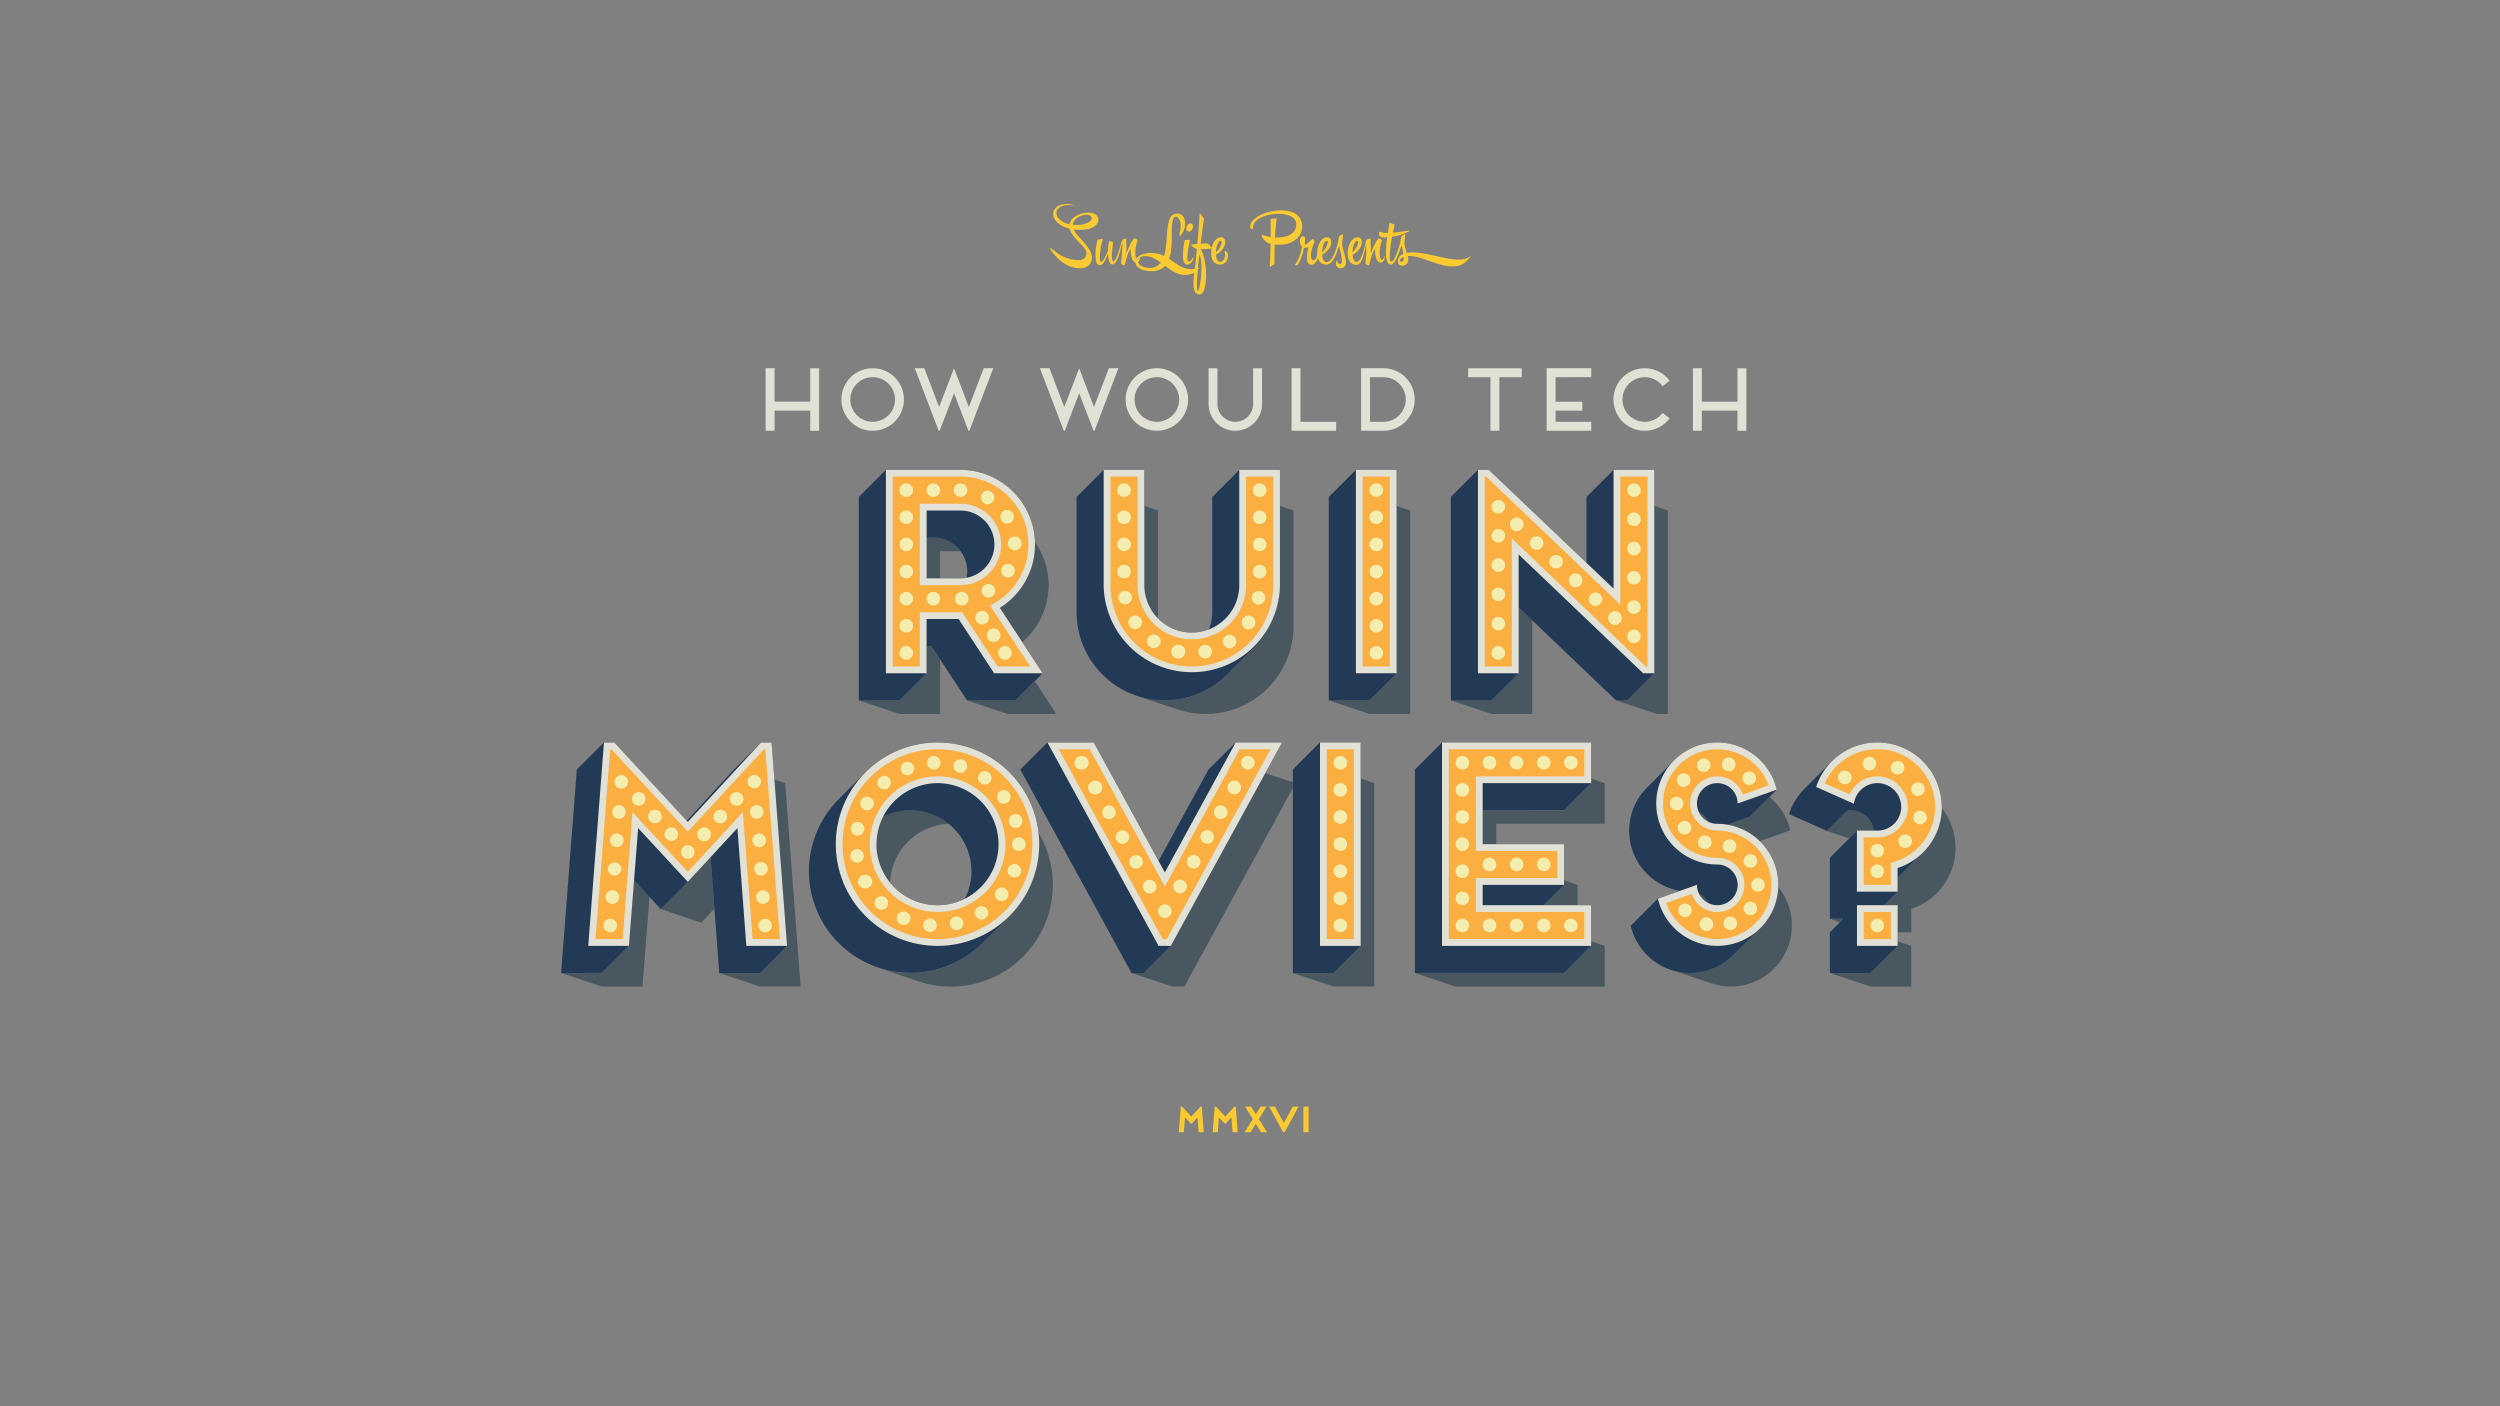 <svg xmlns="http://www.w3.org/2000/svg" viewBox="0 0 1920 1080"><rect x="0" y="0" width="1920" height="1080" fill="#808080" stroke="none"/><defs><style>.cls-1{isolation:isolate;}.cls-2{fill:#f9ca31;}.cls-3{mix-blend-mode:hard-light;}.cls-4{fill:#495760;}.cls-5{fill:#223a56;}.cls-6{fill:#e2e1d5;}.cls-7{fill:#faaf40;}.cls-8{fill:#f4edae;}</style></defs><title>Artboard 1</title><g class="cls-1"><g id="Layer_1" data-name="Layer 1"><path class="cls-2" d="M906.82,849.86h1l7.1,7.68,7.08-7.68h1l1.49,19.66h-3.93l-.87-11.38-4.8,5.19-4.8-5.19-.89,11.38H905.3Z"/><path class="cls-2" d="M932.88,849.86h1l7.1,7.68,7.08-7.68h1l1.49,19.66h-3.93l-.87-11.38-4.8,5.19-4.8-5.19-.89,11.38h-3.93Z"/><path class="cls-2" d="M956.13,849.86h4.64l3.7,5.87,3.67-5.87h4.64l-6,9.57,6.34,10.09h-4.64l-4-6.4-4,6.4h-4.64l6.32-10.09Z"/><path class="cls-2" d="M986.62,869.52h-1.18L974.7,849.86h4.48L986,862.41l6.84-12.56h4.48Z"/><path class="cls-2" d="M1005,869.52H1001V849.86H1005Z"/><g class="cls-3"><path class="cls-4" d="M722.24,506.65H722v41.66H690.79l-31.24-10.42h31.24l20.83-20.83V496.23h3.75Zm15.41-83.32H722v20.83H711.62V412.91h5.21A26.24,26.24,0,0,1,737.66,423.33Zm73.53,125H773.9l-31.24-10.42h37.29l14.79-14.79Zm-5.83-98.94a57.74,57.74,0,0,1-20.21,43.74l-17.29-26.25a57.41,57.41,0,0,0,27.08-48.74v-1.67A57.76,57.76,0,0,1,805.35,449.37Z"/><path class="cls-4" d="M993.44,392.08v88.53a67.57,67.57,0,0,1-89.15,64.16c-5.21-1.67-26.25-8.54-31.45-10.42a68.43,68.43,0,0,0,21.66,3.54,67.36,67.36,0,0,0,47.91-19.79c3.33-3.54,17.29-17.29,20.83-20.83A67.36,67.36,0,0,0,983,449.37V388.54ZM878.88,449.37V388.54l10.41,3.54V475A36.58,36.58,0,0,1,878.88,449.37Z"/><path class="cls-4" d="M1083,392.08V548.31h-31.25l-31.25-10.42h31.25l20.83-20.83V388.54Z"/><path class="cls-4" d="M1176.74,476.44v71.86h-31.25l-31.25-10.42h31.25l20.83-20.83V466.45Zm104.15-84.36V548.31h-8.54l-31.25-10.42h8.54l20.83-20.83V388.54Z"/></g><path class="cls-5" d="M779.94,537.89H742.66l-27.29-41.66h-3.75v20.83l-20.83,20.83H659.55V381.67l20.83-20.83h57.28a57.33,57.33,0,0,1,30.2,106l32.91,50.2ZM760.36,465A52.08,52.08,0,0,0,737.66,366H685.58V511.85h20.83V470.2h32.49l27.29,41.66h25Zm-22.7-15.62a31.24,31.24,0,0,0,0-62.49H706.41v62.49Zm-26-5.21V412.91h5.21a26,26,0,0,1,26,26,34.16,34.16,0,0,1-.42,4.79,37.24,37.24,0,0,1-4.79.42Z"/><path class="cls-5" d="M983,360.84v88.53a67.36,67.36,0,0,1-19.79,47.91c-3.54,3.54-17.5,17.29-20.83,20.83A67.75,67.75,0,0,1,826.81,470.2V381.67l20.83-20.83h31.25v88.53a36.36,36.36,0,0,0,36.45,36.45,34.24,34.24,0,0,0,13.12-2.5A34.24,34.24,0,0,0,931,470.2V381.67l20.83-20.83ZM977.82,366H957v83.32a41.66,41.66,0,1,1-83.32,0V366H852.84v83.32a62.49,62.49,0,0,0,125,0Z"/><path class="cls-5" d="M1072.59,517.06l-20.83,20.83h-31.25V381.67l20.83-20.83h31.25Zm-5.21-151h-20.83V511.85h20.83Z"/><path class="cls-5" d="M1270.47,360.84V517.06l-20.83,20.83h-8.54l-74.78-71.45v50.62l-20.83,20.83h-31.25V381.67l20.83-20.83h8.33l75,71.45V381.67l20.83-20.83Zm-26,5.21v98.32L1141.33,366h-1V511.85h20.83V413.54L1264,511.85h1.25V366Z"/><path class="cls-6" d="M800.77,517.06H763.49L736.2,475.4H711.62v41.66H680.38V360.84h57.28a57.33,57.33,0,0,1,30.2,106Zm-63.11-72.9a26,26,0,1,0,0-52.07h-26v52.07Z"/><path class="cls-6" d="M983,449.37a67.7,67.7,0,0,1-135.39,0V360.84h31.25v88.53a36.45,36.45,0,1,0,72.9,0V360.84H983Z"/><path class="cls-6" d="M1072.59,517.06h-31.25V360.84h31.25Z"/><path class="cls-6" d="M1135.08,360.84h8.33l95.82,91.23V360.84h31.24V517.06h-8.54l-95.61-91.23v91.23h-31.25Z"/><path class="cls-7" d="M791.19,511.85h-25L738.91,470.2H706.41v41.66H685.58V366h52.07A52.08,52.08,0,0,1,760.36,465Zm-84.78-62.49h31.24a31.24,31.24,0,0,0,0-62.49H706.41Z"/><path class="cls-7" d="M915.33,511.85a62.41,62.41,0,0,1-62.49-62.49V366h20.83v83.32a41.66,41.66,0,1,0,83.32,0V366h20.83v83.32A62.41,62.41,0,0,1,915.33,511.85Z"/><path class="cls-7" d="M1067.38,511.85h-20.83V366h20.83Z"/><path class="cls-7" d="M1265.26,366V511.85H1264l-102.9-98.32v98.32h-20.83V366h1l103.11,98.32V366Z"/><path class="cls-8" d="M696,381.67a5.21,5.21,0,1,1,5.21-5.21A5.16,5.16,0,0,1,696,381.67Zm0,20.83a5.21,5.21,0,1,1,5.21-5.21A5.16,5.16,0,0,1,696,402.5Zm0,20.83a5.21,5.21,0,1,1,5.21-5.21A5.16,5.16,0,0,1,696,423.33Zm0,20.83a5.21,5.21,0,1,1,5.21-5.21A5.16,5.16,0,0,1,696,444.16ZM696,465a5.21,5.21,0,1,1,5.21-5.21A5.16,5.16,0,0,1,696,465Zm0,20.83a5.21,5.21,0,1,1,5.21-5.21A5.16,5.16,0,0,1,696,485.82Zm0,20.83a5.21,5.21,0,1,1,5.21-5.21A5.16,5.16,0,0,1,696,506.65Zm20.83-125a5.21,5.21,0,1,1,5.21-5.21A5.16,5.16,0,0,1,716.83,381.67Zm0,83.32a5.21,5.21,0,1,1,5.21-5.21A5.16,5.16,0,0,1,716.83,465Zm20.83-83.32a5.21,5.21,0,1,1,5.21-5.21A5.16,5.16,0,0,1,737.66,381.67Zm1,83.32a5.21,5.21,0,1,1,5.21-5.21A5.16,5.16,0,0,1,738.7,465Zm15.62,14.58a5.21,5.21,0,0,1,0-10.42,5.21,5.21,0,1,1,0,10.42Zm4.17-92.28a5.29,5.29,0,0,1-5.21-5.21,5.16,5.16,0,0,1,5.21-5.21,5.29,5.29,0,0,1,5.21,5.21A5.44,5.44,0,0,1,758.49,387.29Zm.63,71.65a5.21,5.21,0,1,1,0-10.42,5.21,5.21,0,0,1,0,10.42Zm4,34.16a5.21,5.21,0,1,1,5.21-5.21A5.16,5.16,0,0,1,763.07,493.11Zm8.75,13.54a5.21,5.21,0,1,1,5.21-5.21A5.16,5.16,0,0,1,771.82,506.65Zm1.67-104.57a5.16,5.16,0,0,1-5.21-5.21,5.21,5.21,0,0,1,10.42,0A5.16,5.16,0,0,1,773.49,402.08Zm.63,41.45a5.21,5.21,0,1,1,5.21-5.21A5.16,5.16,0,0,1,774.11,443.53Zm5.21-20.83a5.29,5.29,0,0,1-5.21-5.21,5.21,5.21,0,1,1,10.41,0A5.29,5.29,0,0,1,779.32,422.7Z"/><path class="cls-8" d="M863.26,381.67a5.21,5.21,0,1,1,5.21-5.21A5.16,5.16,0,0,1,863.26,381.67Zm0,20.83a5.21,5.21,0,1,1,5.21-5.21A5.16,5.16,0,0,1,863.26,402.5Zm0,20.83a5.21,5.21,0,1,1,5.21-5.21A5.16,5.16,0,0,1,863.26,423.33Zm0,20.83a5.21,5.21,0,1,1,5.21-5.21A5.16,5.16,0,0,1,863.26,444.16Zm.83,20a5.21,5.21,0,1,1,5.21-5.21A5.16,5.16,0,0,1,864.09,464.15Zm7.71,19A5.21,5.21,0,1,1,877,477.9,5.16,5.16,0,0,1,871.8,483.11Zm14.37,14.58a5.21,5.21,0,1,1,5.21-5.21A5.16,5.16,0,0,1,886.17,497.69Zm18.75,7.92a5.21,5.21,0,1,1,0-10.41,5.21,5.21,0,1,1,0,10.41Zm20.62,0a5.21,5.21,0,1,1,5.21-5.21A5.16,5.16,0,0,1,925.54,505.61Zm18.75-7.71a5.44,5.44,0,0,1-5.21-5.21,5.29,5.29,0,0,1,5.21-5.21,5.16,5.16,0,0,1,5.21,5.21A5.29,5.29,0,0,1,944.29,497.9Zm14.58-14.58a5.29,5.29,0,0,1-5.21-5.21,5.21,5.21,0,1,1,10.41,0A5.29,5.29,0,0,1,958.87,483.32Zm7.71-19a5.29,5.29,0,0,1-5.21-5.21,5.16,5.16,0,0,1,5.21-5.21,5.29,5.29,0,0,1,5.21,5.21A5.44,5.44,0,0,1,966.57,464.36Zm.83-82.69a5.21,5.21,0,1,1,5.21-5.21A5.16,5.16,0,0,1,967.41,381.67Zm0,20.83a5.21,5.21,0,1,1,5.21-5.21A5.16,5.16,0,0,1,967.41,402.5Zm0,20.83a5.21,5.21,0,1,1,5.21-5.21A5.16,5.16,0,0,1,967.41,423.33Zm0,20.83a5.21,5.21,0,1,1,5.21-5.21A5.16,5.16,0,0,1,967.41,444.16Z"/><path class="cls-8" d="M1057,381.67a5.21,5.21,0,1,1,5.21-5.21A5.16,5.16,0,0,1,1057,381.67Zm0,20.83a5.21,5.21,0,1,1,5.21-5.21A5.16,5.16,0,0,1,1057,402.5Zm0,20.83a5.21,5.21,0,1,1,5.21-5.21A5.16,5.16,0,0,1,1057,423.33Zm0,20.83a5.21,5.21,0,1,1,5.21-5.21A5.16,5.16,0,0,1,1057,444.16Zm0,20.83a5.21,5.21,0,1,1,5.21-5.21A5.16,5.16,0,0,1,1057,465Zm0,20.83a5.21,5.21,0,1,1,5.21-5.21A5.16,5.16,0,0,1,1057,485.82Zm0,20.83a5.21,5.21,0,1,1,5.21-5.21A5.16,5.16,0,0,1,1057,506.65Z"/><path class="cls-8" d="M1150.7,394.38a5.29,5.29,0,0,1-5.21-5.21,5.21,5.21,0,1,1,10.42,0A5.29,5.29,0,0,1,1150.7,394.38Zm0,22.29a5.21,5.21,0,1,1,5.21-5.21A5.16,5.16,0,0,1,1150.7,416.66Zm0,22.5a5.21,5.21,0,1,1,5.21-5.21A5.16,5.16,0,0,1,1150.7,439.16Zm0,22.5a5.21,5.21,0,1,1,5.21-5.21A5.16,5.16,0,0,1,1150.7,461.66Zm0,22.5a5.21,5.21,0,1,1,5.21-5.21A5.16,5.16,0,0,1,1150.7,484.15Zm0,22.5a5.21,5.21,0,1,1,5.21-5.21A5.16,5.16,0,0,1,1150.7,506.65Zm14.17-98.73a5.21,5.21,0,1,1,0-10.42,5.21,5.21,0,0,1,0,10.42Zm15.21,14.37a5.21,5.21,0,1,1,5.21-5.21A5.16,5.16,0,0,1,1180.07,422.29Zm15,14.37a5.21,5.21,0,1,1,5.21-5.21A5.16,5.16,0,0,1,1195.07,436.66Zm15,14.37a5.16,5.16,0,0,1-5.21-5.21,5.21,5.21,0,1,1,10.41,0A5.16,5.16,0,0,1,1210.06,451Zm15.21,14.37a5.16,5.16,0,0,1-5.21-5.21,5.29,5.29,0,0,1,5.21-5.21,5.44,5.44,0,0,1,5.21,5.21A5.29,5.29,0,0,1,1225.27,465.4Zm15,14.58a5.29,5.29,0,0,1-5.21-5.21,5.21,5.21,0,1,1,10.41,0A5.29,5.29,0,0,1,1240.27,480Zm14.58-98.32a5.21,5.21,0,1,1,5.21-5.21A5.16,5.16,0,0,1,1254.85,381.67Zm0,22.29a5.16,5.16,0,0,1-5.21-5.21,5.21,5.21,0,0,1,10.42,0A5.16,5.16,0,0,1,1254.85,404Zm0,22.5a5.16,5.16,0,0,1-5.21-5.21,5.21,5.21,0,0,1,10.42,0A5.16,5.16,0,0,1,1254.85,426.45Zm0,22.5a5.16,5.16,0,0,1-5.21-5.21,5.21,5.21,0,0,1,10.42,0A5.16,5.16,0,0,1,1254.85,448.95Zm0,22.5a5.16,5.16,0,0,1-5.21-5.21,5.21,5.21,0,0,1,10.42,0A5.16,5.16,0,0,1,1254.85,471.45Zm0,22.5a5.16,5.16,0,0,1-5.21-5.21,5.21,5.21,0,0,1,10.42,0A5.16,5.16,0,0,1,1254.85,493.94Z"/><path class="cls-6" d="M629.11,282.84v48h-6.85V315.39h-27.4V330.8H588v-48h6.85v25.69h27.4V282.84Z"/><path class="cls-6" d="M670.21,330.8a24,24,0,1,1,24-24A24,24,0,0,1,670.21,330.8Zm-17.13-24a17.13,17.13,0,1,0,17.13-17.13A17.13,17.13,0,0,0,653.08,306.82Z"/><path class="cls-6" d="M721.66,330.8h-.75l-18.36-48h7.33l11.37,29.8,11.44-29.8,11.37,29.8,11.44-29.8h7.33l-18.36,48h-.75l-11-28.77Z"/><path class="cls-6" d="M817.77,330.8H817l-18.36-48H806l11.37,29.8,11.44-29.8,11.37,29.8,11.44-29.8h7.33l-18.36,48h-.75L828.8,302Z"/><path class="cls-6" d="M888.47,330.8a24,24,0,1,1,24-24A24,24,0,0,1,888.47,330.8Zm-17.13-24a17.13,17.13,0,1,0,17.13-17.13A17.13,17.13,0,0,0,871.34,306.82Z"/><path class="cls-6" d="M948.75,330.8a20.53,20.53,0,0,1-20.55-20.55v-27.4H935v27.4a13.7,13.7,0,0,0,27.4,0v-27.4h6.85v27.4A20.53,20.53,0,0,1,948.75,330.8Z"/><path class="cls-6" d="M998.76,323.95h27.4v6.85H991.91v-48h6.85Z"/><path class="cls-6" d="M1045.34,330.8v-48h17.13a24,24,0,1,1,0,48Zm17.13-6.85a17.13,17.13,0,1,0,0-34.26h-10.28v34.26Z"/><path class="cls-6" d="M1168.65,282.84v6.85h-17.13V330.8h-6.85V289.69h-17.13v-6.85Z"/><path class="cls-6" d="M1194.68,289.69v18.84h20.55v6.85h-20.55v8.56h27.4v6.85h-34.26v-48h34.26v6.85Z"/><path class="cls-6" d="M1276.89,317.1l5.41,4.18a24,24,0,1,1,0-28.91l-5.41,4.18a17.13,17.13,0,1,0,0,20.55Z"/><path class="cls-6" d="M1341.22,282.84v48h-6.85V315.39H1307V330.8h-6.85v-48H1307v25.69h27.4V282.84Z"/><g class="cls-3"><path class="cls-4" d="M498.84,688.74l-5.42,68.95H462.18l-31.24-10.42h31.24L483,726.44,487,676Zm49.78,9-10,10.83-31.24-10.42,20.83-20.83,17.5-19ZM603,601.46l11.87,156.22H583.62l-31.24-10.42h31.24l20.83-20.83-9.79-127.69Z"/><path class="cls-4" d="M728.8,632.7a47,47,0,0,0-45.2,45.2,47,47,0,0,1-5.42-50.62,47,47,0,0,1,50.62,5.42Zm79.78,46.87A78.32,78.32,0,0,1,705,753.52c-5-1.67-24.79-8.33-30.83-10.42a76.74,76.74,0,0,0,25,4.17,77.58,77.58,0,0,0,55.2-22.91c3.54-3.54,17.5-17.29,20.83-20.83a78,78,0,0,0,22.91-55.2c0-2.92-.21-5.62-.42-8.54A78,78,0,0,1,808.57,679.57Z"/><path class="cls-4" d="M995,601.46l-85.4,156.22h-9.37L869,747.27h9.37l20.83-20.83,72.49-132.69Z"/><path class="cls-4" d="M1055.39,601.46V757.68h-31.25l-31.24-10.42h31.24L1045,726.44V597.92Z"/><path class="cls-4" d="M1232.44,726.44v31.25H1117.88l-31.25-10.42H1201.2L1222,726.44V722.9Zm0-125V632.7h-83.32v15.62h-10.42v-26h62.49L1222,601.46v-3.54Zm-20.83,78.11v15.62h-26l15.62-15.62V676Z"/><path class="cls-4" d="M1282.85,744.77c-.21,0-.42-.21-.62-.21C1282.43,744.56,1282.64,744.77,1282.85,744.77Zm93.32-34a46.94,46.94,0,0,1-46.87,46.87,43.22,43.22,0,0,1-14.79-2.5c-5.42-1.67-26.66-8.75-31.45-10.41h-.21a45.67,45.67,0,0,0,15.21,2.5,46.6,46.6,0,0,0,33.12-13.75L1352,712.69a46.61,46.61,0,0,0,13.75-31.45A47.3,47.3,0,0,1,1376.17,710.81Zm-71.45-87.07a16.35,16.35,0,0,0,7.5,7.5A16.35,16.35,0,0,0,1304.72,623.75Zm7.5,70a16.35,16.35,0,0,0-7.5-7.5A16.35,16.35,0,0,0,1312.22,693.73Zm62.7-56L1351.59,646a47.91,47.91,0,0,0-25-12.71l17.08-6,15.21-15.21A46.34,46.34,0,0,1,1374.92,637.7Z"/><path class="cls-4" d="M1439.07,637.91h-12.91l-6,6L1403,638.12l15.62-15.62a8.56,8.56,0,0,1,2.29-.21A18.23,18.23,0,0,1,1439.07,637.91Zm-26,70.41-7.71-2.71h10.42Zm54.78,18.12v31.25h-31.24l-31.25-10.42h31.25l20.83-20.83V722.9Zm34-75.4a49.23,49.23,0,0,1-34,46.87V716H1457.4V695.19H1447l10.42-10.42V673.95s16-15.83,19.58-19.37a49.92,49.92,0,0,0,14.37-34A49.68,49.68,0,0,1,1501.77,651Z"/></g><path class="cls-5" d="M583.83,747.27H552.38l-6.67-88.94-17.5,19-20.83,20.83L487,676l-4,50.41-20.83,20.83H430.94L443,591l20.83-20.83h7.92l55.62,60.2L563.62,591l20.83-20.83h8.12l11.87,156.22Zm-5.83-26h21L587.79,575.42h-1l-58.53,63.32-58.74-63.32h-.83L457.39,721.23h20.83l7.5-97.48,42.49,45.83,42.28-45.83Z"/><path class="cls-5" d="M754.42,724.35A78.06,78.06,0,1,1,644.23,613.75c3.33-3.54,17.29-17.29,20.83-20.83a77.28,77.28,0,0,1,55-22.7,78.06,78.06,0,0,1,55.2,133.31C771.91,707.07,758,720.81,754.42,724.35ZM720,575.42a72.9,72.9,0,1,0,72.9,72.9A73,73,0,0,0,720,575.42Zm52.07,72.9A52.07,52.07,0,1,1,720,596.25,52.09,52.09,0,0,1,772.12,648.33Zm-31,41.87a47.44,47.44,0,0,0,5-21,46.94,46.94,0,0,0-46.87-46.87,47.44,47.44,0,0,0-21,5,47.43,47.43,0,0,0-5,21A46.94,46.94,0,0,0,720,695.19,47.44,47.44,0,0,0,741.09,690.19Z"/><path class="cls-5" d="M899.18,726.44l-20.83,20.83H869L783.57,591l20.83-20.83H840l49.78,91L928.13,591,949,570.21h35.62Zm52.91-151L894.6,680.82l-57.7-105.4H813.15l79.78,145.81h3.12l79.78-145.81Z"/><path class="cls-5" d="M1045,726.44l-20.83,20.83H992.91V591l20.83-20.83H1045Zm-5.21-151h-20.83V721.23h20.83Z"/><path class="cls-5" d="M1138.71,622.29v26h62.49v31.25l-15.62,15.62H1222v31.24l-20.83,20.83H1086.64V591l20.83-20.83H1222v31.24l-20.83,20.83Zm78.11-26V575.42H1112.67V721.23h104.15V700.4H1133.5v-26H1196V653.53H1133.5V596.25Z"/><path class="cls-5" d="M1331.17,733.52a46.81,46.81,0,0,1-78.74-22.5l20.83-20.83,17.08-6a46.85,46.85,0,0,1-25.41-79.36L1285.76,584a46.81,46.81,0,0,1,78.74,22.5l-20.83,20.83-17.08,6A46.84,46.84,0,0,1,1352,712.69Zm7.29-123.31,19.79-7.08a41.73,41.73,0,0,0-81,14,41.51,41.51,0,0,0,41.66,41.66,20.83,20.83,0,1,1,0,41.66,20.53,20.53,0,0,1-19.58-14l-19.79,7.08a41.71,41.71,0,1,0,39.37-55.62,20.83,20.83,0,1,1,19.58-27.7Zm-33.74,13.54a16.35,16.35,0,0,0,7.5,7.5A16.35,16.35,0,0,0,1304.72,623.75Zm7.5,70a16.35,16.35,0,0,0-7.5-7.5A16.35,16.35,0,0,0,1312.22,693.73Z"/><path class="cls-5" d="M1491.35,619.79A49.84,49.84,0,0,1,1477,654.57c-3.54,3.54-19.58,19.37-19.58,19.37v10.83L1447,695.19h10.42v31.24l-20.83,20.83h-31.25V716l10.42-10.42h-10.42V658.74l20.83-20.83h12.91a18.23,18.23,0,0,0-18.12-15.62,8.56,8.56,0,0,0-2.29.21L1403,638.12l-29-12.92A47.28,47.28,0,0,1,1386,605.62l21-21a49.49,49.49,0,0,1,84.36,35.2Zm-90-18.12,19.16,8.33a23.44,23.44,0,0,1,44.78,9.58,23.51,23.51,0,0,1-23.54,23.54h-10.42v36.45h20.83V662.7a44.26,44.26,0,1,0-50.82-61Zm50.82,119.56V700.4h-20.83v20.83Z"/><path class="cls-6" d="M463.85,570.21h7.92l56.45,61,56.24-61h8.12l11.87,156.22H573.2L566.33,636l-38.12,41.24L490.09,636,483,726.44H451.77Z"/><path class="cls-6" d="M720,726.44a78.11,78.11,0,1,1,78.11-78.11A78.14,78.14,0,0,1,720,726.44Zm-46.87-78.11A46.87,46.87,0,1,0,720,601.46,46.94,46.94,0,0,0,673.18,648.33Z"/><path class="cls-6" d="M899.18,726.44h-9.37L804.4,570.21H840L894.6,670,949,570.21h35.62Z"/><path class="cls-6" d="M1045,726.44h-31.24V570.21H1045Z"/><path class="cls-6" d="M1107.47,570.21H1222v31.24h-83.32v46.87h62.49v31.25h-62.49v15.62H1222v31.24H1107.47Z"/><path class="cls-6" d="M1365.75,679.57a46.85,46.85,0,0,1-92.48,10.62l30-10.62a15.62,15.62,0,1,0,15.62-15.62,46.87,46.87,0,1,1,45.62-57.49l-30,10.62a15.62,15.62,0,1,0-15.62,15.62A46.94,46.94,0,0,1,1365.75,679.57Z"/><path class="cls-6" d="M1491.35,619.79a49.23,49.23,0,0,1-34,46.87v18.12h-31.25V637.91h15.62a18.23,18.23,0,1,0-17.91-20.62l-29-12.92a49.43,49.43,0,0,1,96.44,15.41Zm-65.2,75.4h31.25v31.24h-31.25Z"/><path class="cls-7" d="M570.5,623.75l-42.28,45.83-42.49-45.83-7.5,97.48H457.39l11.25-145.81h.83l58.74,63.32,58.53-63.32h1L599,721.23H578Z"/><path class="cls-7" d="M720,721.23a72.9,72.9,0,1,1,72.9-72.9A73,73,0,0,1,720,721.23ZM668,648.33A52.07,52.07,0,1,0,720,596.25,52.09,52.09,0,0,0,668,648.33Z"/><path class="cls-7" d="M975.83,575.42,896.05,721.23h-3.12L813.15,575.42H836.9l57.7,105.4,57.49-105.4Z"/><path class="cls-7" d="M1039.77,721.23h-20.83V575.42h20.83Z"/><path class="cls-7" d="M1133.5,596.25v57.28H1196v20.83H1133.5v26h83.32v20.83H1112.67V575.42h104.15v20.83Z"/><path class="cls-7" d="M1298.05,617.08a20.89,20.89,0,0,0,20.83,20.83,41.66,41.66,0,1,1-39.37,55.62l19.79-7.08a20.53,20.53,0,0,0,19.58,14,20.83,20.83,0,1,0,0-41.66,41.66,41.66,0,0,1,0-83.32,42,42,0,0,1,39.37,27.7l-19.79,7.08a20.78,20.78,0,0,0-40.41,6.87Z"/><path class="cls-7" d="M1486.14,619.58a44.42,44.42,0,0,1-34,43.12v16.87h-20.83V643.12h10.42a23.43,23.43,0,1,0,0-46.87A23.24,23.24,0,0,0,1420.53,610l-19.16-8.33a44.31,44.31,0,0,1,84.78,17.91Zm-54.78,101.65V700.4h20.83v20.83Z"/><path class="cls-8" d="M468.64,716a5.21,5.21,0,1,1,5.21-5.21A5.16,5.16,0,0,1,468.64,716Zm1.67-21.87a5.16,5.16,0,0,1-5.21-5.21,5.21,5.21,0,0,1,10.42,0A5.16,5.16,0,0,1,470.31,694.15ZM472,672.49a5.29,5.29,0,0,1-5.21-5.21,5.21,5.21,0,0,1,10.41,0A5.29,5.29,0,0,1,472,672.49Zm1.67-21.87a5.21,5.21,0,1,1,5.21-5.21A5.16,5.16,0,0,1,473.64,650.62Zm1.67-21.87a5.21,5.21,0,1,1,5.21-5.21A5.16,5.16,0,0,1,475.3,628.75Zm1.87-23.12a5.16,5.16,0,0,1-5.21-5.21,5.29,5.29,0,0,1,5.21-5.21,5.44,5.44,0,0,1,5.21,5.21A5.29,5.29,0,0,1,477.18,605.62Zm13.33,13.12a5.21,5.21,0,1,1,5.21-5.21A5.16,5.16,0,0,1,490.51,618.75ZM503,632.29a5.21,5.21,0,1,1,5.21-5.21A5.16,5.16,0,0,1,503,632.29Zm12.5,13.54a5.29,5.29,0,0,1-5.21-5.21,5.44,5.44,0,0,1,5.21-5.21,5.29,5.29,0,0,1,5.21,5.21A5.16,5.16,0,0,1,515.51,645.83Zm12.71,13.75a5.21,5.21,0,1,1,5.21-5.21A5.16,5.16,0,0,1,528.21,659.57Zm12.5-24.16a5.29,5.29,0,0,1,5.21,5.21,5.21,5.21,0,1,1-10.41,0A5.29,5.29,0,0,1,540.71,635.41Zm12.5-13.54a5.21,5.21,0,1,1-5.21,5.21A5.16,5.16,0,0,1,553.21,621.87Zm12.5-13.54a5.21,5.21,0,0,1,0,10.42,5.21,5.21,0,0,1,0-10.42Zm13.54-13.12a5.29,5.29,0,0,1,5.21,5.21,5.21,5.21,0,0,1-10.41,0A5.29,5.29,0,0,1,579.25,595.21Zm1.88,23.12a5.21,5.21,0,1,1-5.21,5.21A5.16,5.16,0,0,1,581.12,618.33Zm1.67,21.87a5.21,5.21,0,1,1,0,10.41,5.21,5.21,0,0,1,0-10.41Zm1.67,21.87a5.29,5.29,0,0,1,5.21,5.21,5.44,5.44,0,0,1-5.21,5.21,5.29,5.29,0,0,1-5.21-5.21A5.16,5.16,0,0,1,584.45,662.07Zm1.46,21.66a5.29,5.29,0,0,1,5.21,5.21,5.16,5.16,0,0,1-5.21,5.21,5.29,5.29,0,0,1-5.21-5.21A5.44,5.44,0,0,1,585.91,683.74Zm1.67,21.87a5.21,5.21,0,1,1,0,10.42,5.21,5.21,0,1,1,0-10.42Z"/><path class="cls-8" d="M658.18,662.49a5.29,5.29,0,0,1-5.21-5.21,5.21,5.21,0,1,1,10.42,0A5.29,5.29,0,0,1,658.18,662.49Zm.42-20.83a5.21,5.21,0,0,1,0-10.42,5.21,5.21,0,1,1,0,10.42Zm5.83,40.62a5.21,5.21,0,1,1,0-10.41,5.21,5.21,0,1,1,0,10.41Zm1.46-60a5.29,5.29,0,0,1-5.21-5.21,5.21,5.21,0,1,1,10.42,0A5.29,5.29,0,0,1,665.89,622.29Zm11,76.45a5.21,5.21,0,1,1,0-10.42,5.21,5.21,0,1,1,0,10.42ZM679,606.25a5.29,5.29,0,0,1-5.21-5.21,5.44,5.44,0,0,1,5.21-5.21,5.29,5.29,0,0,1,5.21,5.21A5.16,5.16,0,0,1,679,606.25ZM694,710.4a5.21,5.21,0,1,1,5.21-5.21A5.16,5.16,0,0,1,694,710.4Zm2.92-115a5.16,5.16,0,0,1-5.21-5.21,5.29,5.29,0,0,1,5.21-5.21,5.44,5.44,0,0,1,5.21,5.21A5.29,5.29,0,0,1,696.93,595.42Zm17.29,120.4a5.21,5.21,0,1,1,0-10.42,5.21,5.21,0,0,1,0,10.42ZM717.13,591a5.16,5.16,0,0,1-5.21-5.21,5.29,5.29,0,0,1,5.21-5.21,5.44,5.44,0,0,1,5.21,5.21A5.29,5.29,0,0,1,717.13,591Zm17.5,123.31a5.21,5.21,0,0,1,0-10.42,5.21,5.21,0,0,1,0,10.42Zm2.92-120.81a5.21,5.21,0,1,1,5.21-5.21A5.16,5.16,0,0,1,737.54,593.54Zm16.25,112.69a5.29,5.29,0,0,1-5.21-5.21A5.21,5.21,0,0,1,759,701,5.29,5.29,0,0,1,753.79,706.23Zm2.5-103.52a5.29,5.29,0,0,1-5.21-5.21,5.21,5.21,0,1,1,10.42,0A5.29,5.29,0,0,1,756.29,602.71Zm12.91,89.36a5.16,5.16,0,0,1-5.21-5.21,5.21,5.21,0,0,1,10.42,0A5.16,5.16,0,0,1,769.21,692.07Zm1.67-74.78a5.21,5.21,0,0,1,0-10.42,5.21,5.21,0,1,1,0,10.42ZM779,673.95a5.29,5.29,0,0,1-5.21-5.21,5.44,5.44,0,0,1,5.21-5.21,5.29,5.29,0,0,1,5.21,5.21A5.16,5.16,0,0,1,779,673.95Zm1-38.12a5.16,5.16,0,0,1-5.21-5.21,5.21,5.21,0,1,1,10.41,0A5.16,5.16,0,0,1,780,635.83Zm2.5,17.71a5.21,5.21,0,1,1,5.21-5.21A5.16,5.16,0,0,1,782.54,653.53Z"/><path class="cls-8" d="M830.65,580.63a5.21,5.21,0,1,1,0,10.41,5.21,5.21,0,1,1,0-10.41Zm10.42,19a5.21,5.21,0,1,1,0,10.41,5.21,5.21,0,1,1,0-10.41Zm10.62,19a5.44,5.44,0,0,1,5.21,5.21,5.29,5.29,0,0,1-5.21,5.21,5.16,5.16,0,0,1-5.21-5.21A5.29,5.29,0,0,1,851.69,618.54ZM862.1,637.7a5.29,5.29,0,0,1,5.21,5.21,5.44,5.44,0,0,1-5.21,5.21,5.29,5.29,0,0,1-5.21-5.21A5.16,5.16,0,0,1,862.1,637.7Zm10.41,19a5.21,5.21,0,1,1,0,10.42,5.21,5.21,0,0,1,0-10.42Zm10.42,19a5.21,5.21,0,1,1,0,10.42,5.21,5.21,0,0,1,0-10.42ZM894.6,705a5.21,5.21,0,0,1,0-10.42,5.21,5.21,0,1,1,0,10.42Zm11.67-19a5.21,5.21,0,1,1,5.21-5.21A5.16,5.16,0,0,1,906.26,686Zm10.41-19a5.21,5.21,0,1,1,5.21-5.21A5.16,5.16,0,0,1,916.68,667.07Zm10.42-19a5.29,5.29,0,0,1-5.21-5.21,5.21,5.21,0,0,1,10.42,0A5.29,5.29,0,0,1,927.09,648.12ZM937.51,629a5.16,5.16,0,0,1-5.21-5.21,5.21,5.21,0,0,1,10.42,0A5.16,5.16,0,0,1,937.51,629Zm10.41-19a5.21,5.21,0,1,1,5.21-5.21A5.16,5.16,0,0,1,947.92,610Zm10.42-19a5.21,5.21,0,1,1,5.21-5.21A5.16,5.16,0,0,1,958.33,591Z"/><path class="cls-8" d="M1029.36,591a5.21,5.21,0,1,1,5.21-5.21A5.16,5.16,0,0,1,1029.36,591Zm0,20.83a5.21,5.21,0,1,1,5.21-5.21A5.16,5.16,0,0,1,1029.36,611.87Zm0,20.83a5.21,5.21,0,1,1,5.21-5.21A5.16,5.16,0,0,1,1029.36,632.7Zm0,20.83a5.21,5.21,0,1,1,5.21-5.21A5.16,5.16,0,0,1,1029.36,653.53Zm0,20.83a5.21,5.21,0,1,1,5.21-5.21A5.16,5.16,0,0,1,1029.36,674.36Zm0,20.83a5.21,5.21,0,1,1,5.21-5.21A5.16,5.16,0,0,1,1029.36,695.19Zm0,20.83a5.21,5.21,0,1,1,5.21-5.21A5.16,5.16,0,0,1,1029.36,716Z"/><path class="cls-8" d="M1123.09,591a5.21,5.21,0,1,1,5.21-5.21A5.16,5.16,0,0,1,1123.09,591Zm0,20.83a5.21,5.21,0,1,1,5.21-5.21A5.16,5.16,0,0,1,1123.09,611.87Zm0,20.83a5.21,5.21,0,1,1,5.21-5.21A5.16,5.16,0,0,1,1123.09,632.7Zm0,20.83a5.21,5.21,0,1,1,5.21-5.21A5.16,5.16,0,0,1,1123.09,653.53Zm0,20.83a5.21,5.21,0,1,1,5.21-5.21A5.16,5.16,0,0,1,1123.09,674.36Zm0,20.83a5.21,5.21,0,1,1,5.21-5.21A5.16,5.16,0,0,1,1123.09,695.19Zm0,20.83a5.21,5.21,0,1,1,5.21-5.21A5.16,5.16,0,0,1,1123.09,716Zm20.83-125a5.21,5.21,0,1,1,5.21-5.21A5.16,5.16,0,0,1,1143.92,591Zm0,78.11a5.21,5.21,0,1,1,5.21-5.21A5.16,5.16,0,0,1,1143.92,669.16Zm0,46.87a5.21,5.21,0,1,1,5.21-5.21A5.16,5.16,0,0,1,1143.92,716Zm20.83-125a5.21,5.21,0,1,1,5.21-5.21A5.16,5.16,0,0,1,1164.75,591Zm0,78.11a5.21,5.21,0,1,1,5.21-5.21A5.16,5.16,0,0,1,1164.75,669.16Zm0,46.87a5.21,5.21,0,1,1,5.21-5.21A5.16,5.16,0,0,1,1164.75,716Zm20.83-125a5.21,5.21,0,1,1,5.21-5.21A5.16,5.16,0,0,1,1185.58,591Zm0,78.11a5.21,5.21,0,1,1,5.21-5.21A5.16,5.16,0,0,1,1185.58,669.16Zm0,46.87a5.21,5.21,0,1,1,5.21-5.21A5.16,5.16,0,0,1,1185.58,716Zm20.83-125a5.21,5.21,0,1,1,5.21-5.21A5.16,5.16,0,0,1,1206.41,591Zm0,125a5.21,5.21,0,1,1,5.21-5.21A5.16,5.16,0,0,1,1206.41,716Z"/><path class="cls-8" d="M1287.64,622.29a5.21,5.21,0,1,1,5.21-5.21A5.16,5.16,0,0,1,1287.64,622.29Zm5.62-17.91a5.21,5.21,0,1,1,0-10.41,5.21,5.21,0,0,1,0,10.41Zm.42,36.45a5.29,5.29,0,0,1-5.21-5.21,5.44,5.44,0,0,1,5.21-5.21,5.29,5.29,0,0,1,5.21,5.21A5.16,5.16,0,0,1,1293.68,640.83Zm.42,63.53a5.29,5.29,0,0,1-5.21-5.21,5.16,5.16,0,0,1,5.21-5.21,5.29,5.29,0,0,1,5.21,5.21A5.44,5.44,0,0,1,1294.1,704.36Zm14.37-111.44a5.29,5.29,0,0,1-5.21-5.21,5.21,5.21,0,1,1,10.42,0A5.29,5.29,0,0,1,1308.47,592.92Zm.83,59.16a5.21,5.21,0,1,1,5.21-5.21A5.16,5.16,0,0,1,1309.3,652.07Zm1.25,62.91a5.21,5.21,0,1,1,5.21-5.21A5.16,5.16,0,0,1,1310.55,715Zm17.08-122.69a5.21,5.21,0,1,1,5.21-5.21A5.16,5.16,0,0,1,1327.63,592.29Zm.62,62.7a5.21,5.21,0,0,1,0-10.42,5.21,5.21,0,1,1,0,10.42Zm.63,59.36a5.21,5.21,0,1,1,5.21-5.21A5.16,5.16,0,0,1,1328.88,714.36Zm14.58-111.44a5.21,5.21,0,1,1,5.21-5.21A5.16,5.16,0,0,1,1343.46,602.92Zm.83,63.53a5.16,5.16,0,0,1-5.21-5.21,5.21,5.21,0,0,1,10.42,0A5.16,5.16,0,0,1,1344.3,666.45Zm0,36.45a5.21,5.21,0,1,1,5.21-5.21A5.16,5.16,0,0,1,1344.3,702.9Zm5.83-18.12a5.21,5.21,0,1,1,5.21-5.21A5.16,5.16,0,0,1,1350.13,684.78Z"/><path class="cls-8" d="M1416.57,602.29a5.21,5.21,0,0,1,0-10.41,5.21,5.21,0,1,1,0,10.41Zm19.16-10.62a5.21,5.21,0,1,1,0-10.42,5.21,5.21,0,0,1,0,10.42Zm6,66.86a5.21,5.21,0,0,1,0-10.42,5.21,5.21,0,1,1,0,10.42Zm0,15.83a5.21,5.21,0,0,1,0-10.42,5.21,5.21,0,1,1,0,10.42Zm0,41.66a5.21,5.21,0,0,1,0-10.42,5.21,5.21,0,1,1,0,10.42Zm15.62-121.23a5.21,5.21,0,1,1,5.21-5.21A5.16,5.16,0,0,1,1457.4,594.79Zm5.83,56.45a5.21,5.21,0,1,1,0-10.42,5.21,5.21,0,0,1,0,10.42Zm9.79-40a5.21,5.21,0,1,1,5.21-5.21A5.16,5.16,0,0,1,1473,611.25Zm1.67,21.87a5.29,5.29,0,0,1-5.21-5.21,5.16,5.16,0,0,1,5.21-5.21,5.29,5.29,0,0,1,5.21,5.21A5.44,5.44,0,0,1,1474.69,633.12Z"/><path class="cls-2" d="M821.42,172.21c1-5.57,8.35-8.91,14.29-8.91,4.24,0,7.83,1.7,7.83,5.66,0,3.63-4.57,7.59-13.63,7.59a38.14,38.14,0,0,1-5.42-.38c2.92,6.27,14.1,13.63,14.1,21.79,0,5.94-5.19,8.11-9.2,8.11-14.34,0-23.06-15.14-23-15.14s.09-.52.42-.52.75.33,1.65,1.56c0,0,.47,0,.8,0l.8.75c5,4.76,12.64,7.07,18.35,7.07,3.25,0,6-1.79,6-5.09,0-5.52-11.08-11.6-12.92-19.1-8.44-2-12.64-7-12.64-11.37,0-4.06,3.68-7.55,11-7.55a14.08,14.08,0,0,1,5.42,1.08l0,.24a17.13,17.13,0,0,0-4.2-.52c-6.6,0-9.76,2.88-9.76,6.13S814.72,170.89,821.42,172.21Zm13.06-7.26c-4.1,0-10,2.92-10.66,7.64q1.42.14,3,.14c7.4,0,11.65-2.88,11.65-5C838.45,165.8,836.75,164.95,834.48,164.95Z"/><path class="cls-2" d="M844.72,198.44c0,1.84.33,2.59.9,2.59,1.42,0,4.1-5,5.28-8.63a47.6,47.6,0,0,1,.94-7.36c.42.24,2.92.61,2.92,1.46,0,1.42-.85,6.41-.85,10.14,0,2.88.47,4.1,1.13,4.1s1.6-1.27,2.59-3.44c1.37-3,2.36-7.26,3.16-9.72.75-2.22,1.41-4,2-4,.85,0,1.46-.52,1.84-.52s.42,2.12.42,4.06c0,4.15,0,6.23,0,7.45,1.51-3.3,3.25-8.82,6-11.41a.63.63,0,0,1,.38-.14c.52,0,2.17,1.08,2.17,1.65a.42.42,0,0,1,0,.24,27.08,27.08,0,0,0-1.65,9.67c0,2.5.61,5,1.6,5,.57,0,1.27-.8,2-2.88a.49.49,0,0,1,.19,0,.13.13,0,0,1,.14.14c0,1.93-1.27,4.81-3.16,4.81-4.1,0-4.39-8.07-4.39-10.42-2.26,2.45-3.4,8.91-4.43,12,0,.33-.33.47-.71.47a3.48,3.48,0,0,1-2.22-1.27c0-.09.33-3.16.61-7,.14-2,.47-5.61.47-7.88,0-.42,0-.66-.09-.66-.52,0-1.37,6.46-3.4,11.23-1.42,3.44-3,5-4.29,5-1.79,0-3.21-2.92-3.35-8.4-1.37,3.73-3.44,9-6.18,9s-3.4-3.68-3.4-7.88a47.34,47.34,0,0,1,1.51-11.41s.19-.61.57-.61a12.12,12.12,0,0,0,2.88-.33c.57,0,.57.38.57.38A51.68,51.68,0,0,0,844.72,198.44Z"/><path class="cls-2" d="M910.18,171.88c0,5.42-3.49,9.57-4.48,9.57-.09,0-.14,0-.14-.09,0-.28.61-1,.61-1.08s-.38-.42-.38-.75c0-.85,1-2.45,1-6.51,0-3.87-2.17-6.6-3.4-6.6-3.21,0-3.4,5.61-3.4,11.41,0,7.69-.09,15.28-2.12,21,5.52,3.49,10.14,7.83,16.7,7.83a14.81,14.81,0,0,0,5.71-.9,2.52,2.52,0,0,1,.61-.14c.09,0,.14,0,.14.09,0,.52-1,.66-1.23,1.27-.9,3.21-7.22,4.15-10,4.15-5.71,0-10.42-3.49-15-7-2.31,2.59-5.66,4.15-10.56,4.15-8.06,0-12.36-3.58-12.36-7.17,0-3.4,4-6.79,12.45-6.79A22.13,22.13,0,0,1,894,196.6c3.82-12.26-.24-32.59,10.19-32.59C908.43,164,910.18,167.83,910.18,171.88Zm-36.46,28.3c0,2.55,3.4,5.57,9,5.57a10.31,10.31,0,0,0,8.77-4.1c-3.73-2.64-7.5-4.9-11.89-4.9C875.51,196.74,873.72,198.34,873.72,200.18Z"/><path class="cls-2" d="M910.37,184.38a12.15,12.15,0,0,0,2.88-.33c.57,0,.57.38.57.38-1.23,6.84-1.89,9.57-1.89,14.29,0,1.6.42,2.17,1,2.17,1,0,2.55-1.7,3.07-2.92a.63.63,0,0,1,.42-.28c.14,0,.24.09.24.28v.09c-.52,2.69-2.5,5.14-4.76,5.14-2.64,0-3.44-3.44-3.44-7.4A54.38,54.38,0,0,1,909.8,185S910,184.38,910.37,184.38Zm5.85-10.56c0,1.79-1.37,4.06-3,4.06a2.14,2.14,0,0,1-2.17-2.41c0-1.75,1.23-3.82,3.11-3.82A1.93,1.93,0,0,1,916.21,173.82Z"/><path class="cls-2" d="M930,189.66c.24.33,1,.19,1,.61a.43.43,0,0,1-.28.42c-.75.38-4.48.66-6.84.66-.47,0-.85,0-1.18,0s-.42.42-.42.42c2.59,4.2,4,12.26,4,19.48,0,7.92-1.65,14.9-5,14.9-3.58,0-4.67-3.58-4.67-8.73,0-7.45,2.26-18.25,2.45-25.94a.63.63,0,0,0-.71-.61c-.66,0-3.44-2.12-3.44-2.74,0-.14.09-.28.47-.38a35.39,35.39,0,0,1,3.73-.33c.28,0,.42-.14.42-.38,0,0,.42-1,1.75-22.64,0-.24,0-.47.09-.47s.38,0,.52.14c.38.57,1.75,2.55,2.22,3.07a1.57,1.57,0,0,1,.42,1.08,2.13,2.13,0,0,1,0,.52c-.9,6.37-1.7,12.64-2.41,18.44l4.48-.24C927.77,186.93,929.09,188.34,930,189.66Zm-10,33.86c.94,0,2.69-9.48,2.69-17.83,0-4.1-.42-7.92-1.6-10.14-1.18,10.94-1.84,19.34-1.84,22.26C919.23,221.83,919.56,223.53,920,223.53Z"/><path class="cls-2" d="M940.83,195.84a8.48,8.48,0,0,0-.42-2.55s0-.28.57-.28c1.75,0,2.12,1.93,2.12,3.58,0,3.35-2.59,6.65-6.08,6.65-4.86,0-6.89-4.29-6.89-9,0-5.71,3-12,7.55-12,2.12,0,3.3,1.56,3.3,3.73,0,2.92-2.17,6.89-7.12,9.72.28,3.91,1.7,5.42,3.25,5.42C938.95,201.12,940.83,198.91,940.83,195.84ZM937.53,185c-2.08,0-3.63,4.53-3.73,8.73,1.89-1.27,4.43-5.52,4.43-7.83C938.24,185.47,938,185,937.53,185Z"/><path class="cls-2" d="M975.88,204.76c-.61,0-.71-.47-.71-.8.38-5.61.57-11.41.66-16.65a8,8,0,0,1-5.14-3.44s-1.13-1.56-1.37-1.75a.52.52,0,0,1-.28-.47c0-.09.14-.24.14-.38v-.09a2,2,0,0,1-.28-.71.17.17,0,0,1,.19-.19,3.56,3.56,0,0,1,.85.28,39,39,0,0,0,5.94,1.46c0-2.31,0-4.48,0-6.32,0-3.87,0-6.51,0-7.12,0-.28.09-.52.38-.57.47,0,3.91-.24,3.91-.24s.33,0,.33.19c0,1.18-.8,3.87-1.32,14.39.66,0,1.27,0,1.89,0,8.07,0,14.48-3.21,14.48-10,0-5.66-6.51-8.11-13.77-8.11-9.15,0-19.43,3.91-19.43,10.47,0,.38.14.66.14,1,0,.19-.09.33-.19.33s-.19-.09-.33-.24h-.52a1.76,1.76,0,0,1-1.27-1.89c0-6.65,12.69-12.36,23.77-12.36,8.54,0,16.13,3.4,16.13,12.45,0,6.79-6,13.91-17,13.91-1.32,0-2.74,0-4.1-.09-.14,4.1-.19,9.06-.19,15.09C976.16,204.28,976.21,204.76,975.88,204.76Z"/><path class="cls-2" d="M995.73,203.77c-.52,0-1.13-.09-1.13-.47a.35.35,0,0,1,.09-.28c2.64-3.44,4.72-9.48,5.24-13.58a6.2,6.2,0,0,1-1.56-4.34c0-1.93.75-3.68,2.22-3.68s1.75,1,1.75,2.17c0,1-.24,2.17-.24,3.07s.09,1.13.42,1.13a2.61,2.61,0,0,0,1-.47c1.65-1.08,4.15-3.73,4.53-3.73.61,0,1.56,1.23,1.56,1.89a1.53,1.53,0,0,1-.14.61,28.71,28.71,0,0,0-2.69,9.76c0,2.5.8,4.06,1.89,4.06s2.08-1.18,3.11-3.91c.14-.33,0-.52.66-.94a.73.73,0,0,1,.28-.14c.09,0,.14.09.14.19a1,1,0,0,1,0,.24c-.33,2.78-2.12,8-5.75,8-2.59,0-3.35-2.69-3.35-5.71a33.28,33.28,0,0,1,1.18-7.92,6.51,6.51,0,0,1-2.78.57,3.37,3.37,0,0,1-.71,0,37.08,37.08,0,0,1-5,13.39C996.44,203.72,996.11,203.77,995.73,203.77Z"/><path class="cls-2" d="M1025.07,194.1a50,50,0,0,0,3.21-12.07c.09-1,2.17-1.93,2.88-1.93.14,0,.38,0,.38.24a34.69,34.69,0,0,0-.71,6.74c0,3.4,2.92,10.66,2.92,14.53a4.27,4.27,0,0,1-4.25,4.43,3.4,3.4,0,0,1-3.49-3.73c0-1.37.8-2.55,1.08-2.55,0,0,.09,0,.09.14v.19c0,1.89.75,2.78,1.84,2.78s1.56-1.13,1.56-2.74c0-3.73-2.12-10-2.12-11.18-.52,1-1.23,3.35-2.17,5.85-1.7,4.43-4.29,8.44-7.78,8.44-4.86,0-6.89-4.29-6.89-9,0-5.71,3-12,7.55-12,2.12,0,3.3,1.56,3.3,3.73,0,2.92-2.17,6.89-7.12,9.72.19,2.45,1,5.57,3.58,5.57C1022,201.27,1024.08,196.6,1025.07,194.1Zm-6-9.1c-2.08,0-3.63,4.53-3.73,8.73,1.89-1.27,4.43-5.52,4.43-7.83C1019.74,185.47,1019.55,185,1019,185Z"/><path class="cls-2" d="M1049,185.32c.19-.9.85-1.7,1.46-1.7.85,0,1.46-.52,1.84-.52.19,0,.28.14.33.61.09,1.56.09,3.49.09,5.33,0,2.22,0,4.34,0,5.57,1.51-3.3,3.25-8.82,6-11.41a.63.63,0,0,1,.38-.14c.52,0,2.17,1.08,2.17,1.65a.42.42,0,0,1,0,.24,27.09,27.09,0,0,0-1.65,9.67c0,2.5.61,5,1.6,5,.57,0,1.27-.8,2-2.88a.48.48,0,0,1,.19,0,.13.13,0,0,1,.14.14c0,1.93-1.27,4.81-3.16,4.81-4.1,0-4.39-8.07-4.39-10.42-2.26,2.45-3.4,8.91-4.43,12a.6.6,0,0,1-.61.47,3.77,3.77,0,0,1-2.31-1.27,1.46,1.46,0,0,1,0-.42c.19-.94.33-3.54.57-6.56.09-1.23.09-3,.09-4.81v-3.25c-1.13,4.1-2.78,16-7.45,16-4.86,0-6.84-4.25-6.84-9,0-5.75,3-12.12,7.59-12.12,2.12,0,3.3,1.56,3.3,3.73,0,2.92-2.17,6.89-7.12,9.72.28,3.91,1.7,5.42,3.25,5.42C1045.49,201.12,1048.13,189.62,1049,185.32Zm-6.56-.33c-2.08,0-3.63,4.53-3.73,8.73,1.89-1.27,4.43-5.52,4.43-7.83C1043.18,185.47,1043,185,1042.47,185Z"/><path class="cls-2" d="M1076.29,189c-.52,1-1.23,3.35-2.17,5.85-1.56,4-3.68,8.35-5.9,8.35-2.88,0-3.82-4.06-3.82-9.29a90.17,90.17,0,0,1,.94-11.65,24.74,24.74,0,0,1-2.59.09c-2.5,0-3.68-.8-3.68-3.35,0-.42.14-1.13.42-1.13a.34.34,0,0,1,.28.19,16.35,16.35,0,0,0,5.94.85h.14c.61-3.82,1.18-6.74,1.18-7.31v-.09a.8.8,0,0,1,.52-.28.28.28,0,0,1,.19,0c1,.71,3.25.61,3.25,1.65-.33,1.84-.75,3.77-1.18,5.8,5-.38,10-1.37,10.94-1.37.33,0,.75-.09,1.08-.09s.42,0,.42.24c0,.52-1.6.57-2.55,1.42a38.49,38.49,0,0,1-10.57,2.92,85.11,85.11,0,0,0-1.79,16.93c0,1.46.66,2.22,1.46,2.22,1.37,0,3.07-4.34,4.06-6.84A50,50,0,0,0,1076.1,182c.09-1,2.17-1.93,2.88-1.93.14,0,.38,0,.38.24a34.74,34.74,0,0,0-.71,6.74c0,2,.94,4.57,1.75,7.17a24,24,0,0,1,4-.38c11.79,0,25.28,5.52,35.47,5.52a16.34,16.34,0,0,0,8.3-1.84,5.34,5.34,0,0,1,1.42-.66s.09,0,.09,0a13.94,13.94,0,0,1-2,2.17c-1.84,1.79-4.2,5.57-12.45,5.57-11.08,0-23.16-8-33.06-8a7.28,7.28,0,0,0-1,0,11.89,11.89,0,0,1,.38,2.78,4.55,4.55,0,0,1-4.53,4.67,3.22,3.22,0,0,1-3.35-3.54c0-2.88,1.75-4.62,4.1-5.61-.38-2.17-1-4.48-1.37-6.08Zm-.14,12.12c.85,0,1.93-.8,1.93-2.64,0-.33,0-.71,0-1.08-1.93.71-3,1.84-3,2.64A1.05,1.05,0,0,0,1076.14,201.08Z"/></g></g></svg>